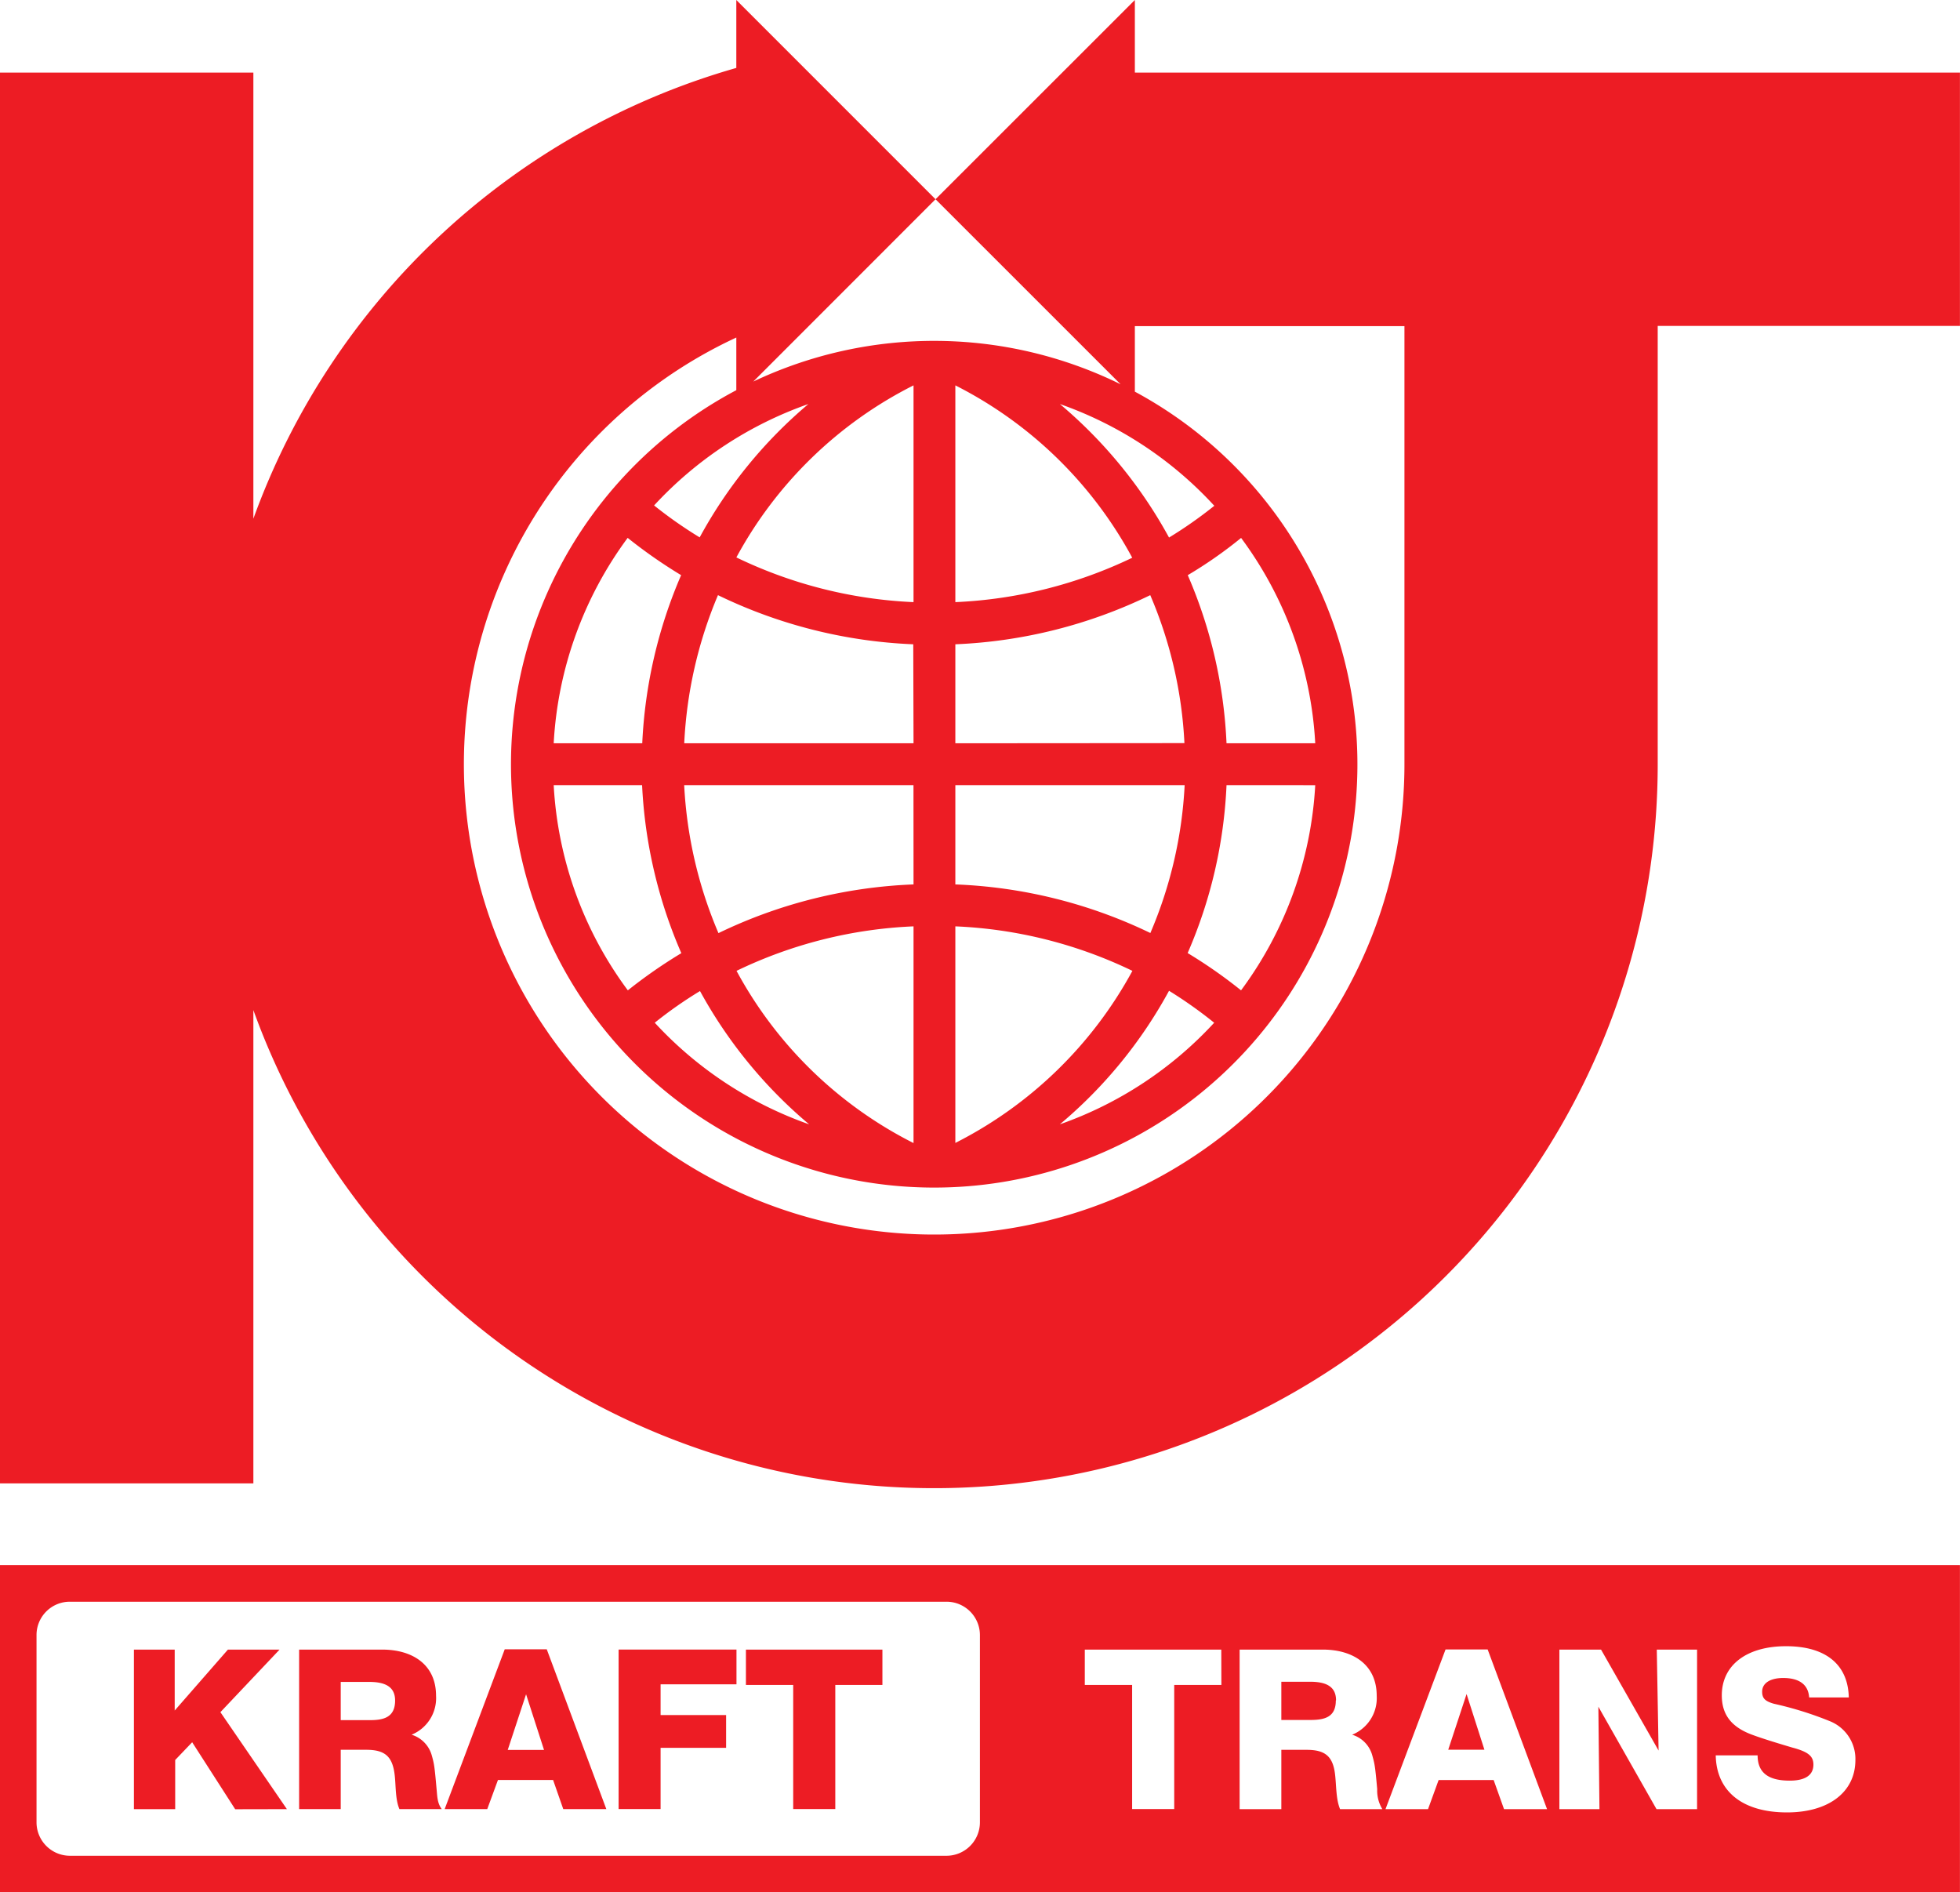 <svg id="Слой_1" data-name="Слой 1" xmlns="http://www.w3.org/2000/svg" viewBox="0 0 359.01 346.56"><defs><style>.cls-1{fill:#ed1c24;}</style></defs><title>1</title><g id="Слой_1-2" data-name="Слой_1"><path class="cls-1" d="M359,59.69V13.3H207.87V0L171.36,36.49l33.9,33.89a77.36,77.36,0,0,0-67.28-.5l33.38-33.39L134.87,0V12.44A132.83,132.83,0,0,0,46.41,95V13.3H0V271.68H46.41V185a132.55,132.55,0,0,0,257.23-45V59.69ZM148.07,74a85.13,85.13,0,0,0-19.91,24.42,79.14,79.14,0,0,1-8.35-5.85A69.94,69.94,0,0,1,148.07,74ZM115,181.38a69.29,69.29,0,0,1-13.58-37.58h16.19a87.51,87.51,0,0,0,7.19,30.77A91.2,91.2,0,0,0,115,181.38Zm13.21.11a85.31,85.31,0,0,0,20,24.43,70.06,70.06,0,0,1-28.28-18.61,76.63,76.63,0,0,1,8.32-5.82Zm-26.79-45.36a69.58,69.58,0,0,1,13.55-37.62,90.82,90.82,0,0,0,9.79,6.83,87.66,87.66,0,0,0-7.12,30.79Zm65.91-25.85a82.8,82.8,0,0,1-32.45-8.19,75.46,75.46,0,0,1,32.45-31.51Zm0,25.85h-42A79.34,79.34,0,0,1,131.51,109a90.28,90.28,0,0,0,35.77,9Zm0,25.85a90,90,0,0,0-35.73,8.92,79.14,79.14,0,0,1-6.28-27.1h42Zm0,47.37a75.46,75.46,0,0,1-32.42-31.54,82.45,82.45,0,0,1,32.42-8.15Zm40.1-107.22a83.11,83.11,0,0,1-32.44,8.15V70.58A75.58,75.58,0,0,1,207.38,102.13Zm33.48,41.67a69.44,69.44,0,0,1-13.59,37.58,89.3,89.3,0,0,0-9.78-6.83,86.36,86.36,0,0,0,7.12-30.75Zm-16.25-7.67a86.87,86.87,0,0,0-7.1-30.79,80.22,80.22,0,0,0,9.77-6.82,69.43,69.43,0,0,1,13.58,37.61Zm-2.24,51.16a69.94,69.94,0,0,1-28.29,18.63,84.67,84.67,0,0,0,20-24.46A80.3,80.3,0,0,1,222.37,187.29Zm-47.43,22.06V169.66a82.5,82.5,0,0,1,32.43,8.15A75.87,75.87,0,0,1,174.94,209.35Zm0-47.37V143.8h42a78.69,78.69,0,0,1-6.28,27.08,89.9,89.9,0,0,0-35.73-8.9Zm0-25.85V118A90.15,90.15,0,0,0,210.69,109a78.43,78.43,0,0,1,6.26,27.1Zm47.45-43.51a78.89,78.89,0,0,1-8.31,5.83A85.38,85.38,0,0,0,194.14,74a69.66,69.66,0,0,1,28.25,18.6ZM257.25,140A86.14,86.14,0,1,1,134.87,61.82v9.64a77.52,77.52,0,1,0,73,.27v-12h49.38V140ZM359,286.65H0v59.91H359ZM179.49,333.76a6.13,6.13,0,0,1-6.13,6.12H12.81a6.13,6.13,0,0,1-6.12-6.12V299.45a6.1,6.1,0,0,1,6.12-6.1H173.36a6.12,6.12,0,0,1,6.13,6.1Zm44.23-25.16h-8.64v22.72h-7.71V308.6H198.7v-6.48h25Zm29.48,22.74h-7.74c-.74-1.76-.68-4.17-.89-6.1-.34-3.43-1.68-4.76-5.2-4.76H234.7v10.86h-7.64V302.12h15.22c5.5,0,9.89,2.71,9.89,8.46a7.23,7.23,0,0,1-4.5,7.13,5.45,5.45,0,0,1,3.68,3.76c.44,1.57.53,1.92.91,6.21a6.53,6.53,0,0,0,.94,3.66Zm30.17,0h-7.88l-1.9-5.33H263.51l-1.94,5.33h-7.79l11-29.25h7.71Zm27.48,0h-7.43l-10.65-18.76.2,18.76h-7.34V302.12h7.63l10.54,18.49-.33-18.49h7.38Zm29-9c0,5.88-4.9,9.6-12.52,9.6-8.14,0-12.94-3.84-13.06-10.45h7.67c0,3.44,2.31,4.63,5.89,4.63,2.82,0,4.33-1,4.33-2.93,0-1.55-.94-2.35-3.84-3.12-2-.59-5.35-1.6-7.23-2.3-3.91-1.4-5.71-3.69-5.71-7.27,0-5.54,4.56-9,11.77-9s11.36,3.31,11.49,9.38h-7.26c-.16-2.33-1.79-3.56-4.75-3.56-2.38,0-3.86.94-3.86,2.51,0,1.21.53,1.75,2.2,2.22a63.82,63.82,0,0,1,10.32,3.23,7.45,7.45,0,0,1,4.56,7.08Zm-74.58-1.88h6.63l-3.27-10.2Zm-20.55-9.05c0-2.31-1.51-3.4-4.7-3.4H234.7v7h5.36C242.59,315,244.68,314.52,244.68,311.45ZM153,308.6h8.63v-6.48h-25v6.48h8.66v22.72H153V308.6Zm-32-.12h13.9v-6.37H113.31v29.21H121V320.11h12v-6H121v-5.64Zm-17.83,22.85h7.89l-10.91-29.26H92.45l-11,29.26h7.8L91.21,326h10.1ZM99.6,320.5H93l3.36-10.2,3.29,10.2ZM73.16,331.33h7.75c-.81-1.09-.81-2.28-.94-3.65-.38-4.3-.45-4.64-.89-6.21a5.51,5.51,0,0,0-3.69-3.76,7.24,7.24,0,0,0,4.48-7.13c0-5.76-4.37-8.46-9.87-8.46H54.79v29.21h7.62V320.47h4.68c3.55,0,4.85,1.33,5.22,4.76.21,1.93.1,4.34.85,6.1Zm-.79-19.88c0,3.07-2.09,3.59-4.57,3.59H62.41v-7h5.28C70.86,308.05,72.37,309.14,72.37,311.45ZM52.55,331.34,40.37,313.58l10.84-11.46H41.75L32,313.28V302.12H24.53v29.22h7.56v-9l3.11-3.25,7.88,12.27Z"/></g></svg>